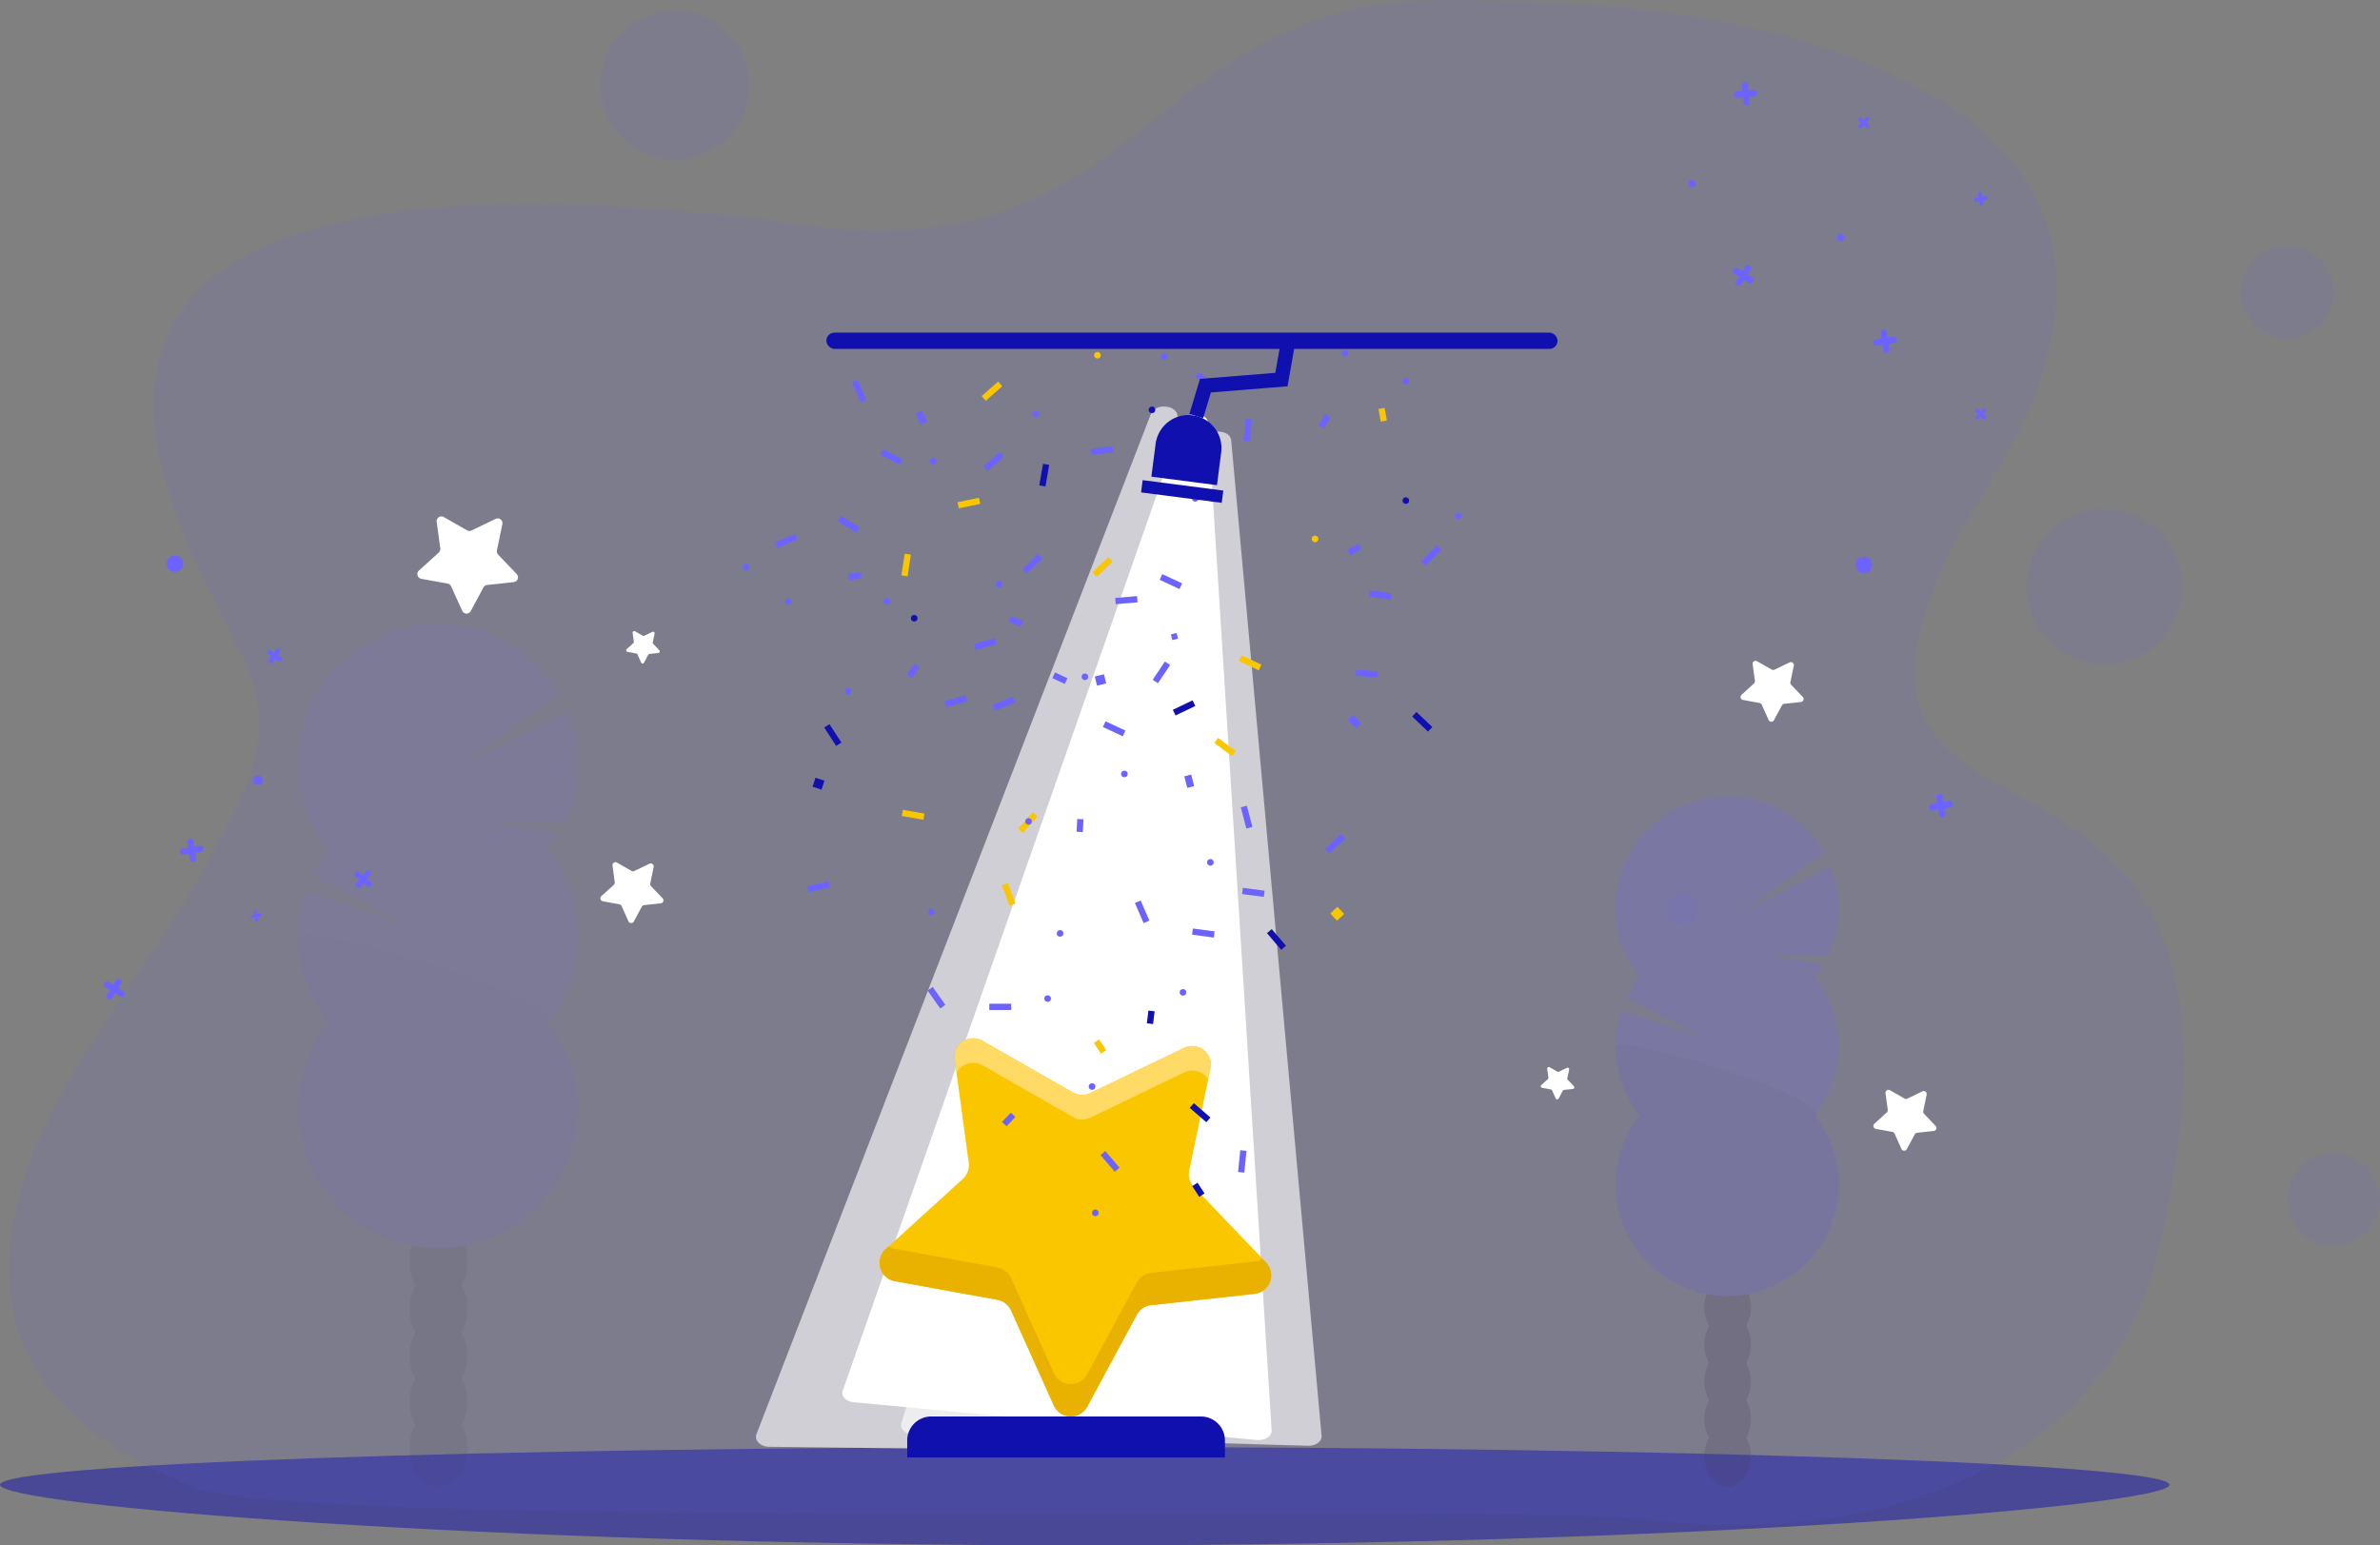 <svg xmlns="http://www.w3.org/2000/svg" width="496.163" height="322.176" viewBox="0 0 496.163 322.176"><rect x="0" y="0" width="496.163" height="322.176" fill="#808080" stroke="none"/><defs><style>.a,.k{fill:#1010af;}.a{opacity:0.5;}.b,.e{fill:#6c63ff;}.b,.f,.g{opacity:0.1;}.c{opacity:0.2;}.d{fill:#3f3d56;}.h,.i{fill:#fff;}.i{opacity:0.63;}.j{fill:#f9c600;}.l{fill:none;stroke:#1010af;stroke-miterlimit:10;stroke-width:3px;}.m{fill:#ffda64;}.n{fill:#eab200;}</style></defs><g transform="translate(-277.096 -150.394)"><path class="a" d="M503.228,500.44c124.889,0,226.132,3.521,226.132,7.867s-101.243,12.628-226.132,12.628S277.1,512.651,277.1,508.307,378.339,500.44,503.228,500.44Z" transform="translate(0 -48.365)"/><path class="b" d="M622.541,467.426c53.991,5.7,95.065-16.105,104.564-55.5,29.923-124.087-73.251-73.48-45.83-140.8,5.37-13.183,14.992-24.457,20.087-37.6s6.94-27.962,1.044-40.706c-5.854-12.639-18.542-21.617-32.067-27.642C642.867,152.9,611.249,150.8,580.494,150.4c-68.057-.925-61.591,61.031-144.44,45.608C259.4,175.96,315.529,260.773,327.01,285.638c9.677,16.913,1.625,29.635-5.555,43.108-15.393,28.907-42.538,55.081-42.133,87.046.273,21.931,16.169,35.474,38.051,44.56C340.312,469.878,594.022,463.305,622.541,467.426Z" transform="translate(-0.307 0)"/><g class="c" transform="translate(613.847 316.421)"><ellipse class="d" cx="4.862" cy="6.359" rx="4.862" ry="6.359" transform="translate(18.545 131.213)"/><path class="d" d="M690.376,469.448a7.675,7.675,0,0,1-1.011-3.885c0-3.514,2.177-6.365,4.856-6.365s4.862,2.857,4.862,6.365a7.613,7.613,0,0,1-1.017,3.885,7.941,7.941,0,0,1,0,7.775,7.942,7.942,0,0,1,0,7.776,7.61,7.61,0,0,1,1.017,3.884c0,3.514-2.176,6.365-4.862,6.365s-4.856-2.856-4.856-6.365A7.669,7.669,0,0,1,690.376,485a8,8,0,0,1,0-7.776A8,8,0,0,1,690.376,469.448Z" transform="translate(-670.808 -359.088)"/><ellipse class="d" cx="4.862" cy="6.359" rx="4.862" ry="6.359" transform="translate(18.545 92.34)"/><ellipse class="d" cx="4.862" cy="6.359" rx="4.862" ry="6.359" transform="translate(18.545 84.564)"/><path class="e" d="M709.432,380.754a22.229,22.229,0,0,0,1.811-2.662l-12.769-2.1,13.809.1a23.334,23.334,0,0,0,.446-18.448L694.2,367.265l17.088-12.57a23.281,23.281,0,1,0-38.445,26.053,23.476,23.476,0,0,0-2.656,4.245l16.568,8.61-17.636-5.924a23.287,23.287,0,0,0,3.753,21.859,23.276,23.276,0,1,0,36.565,0,23.275,23.275,0,0,0,0-28.784Z" transform="translate(-667.833 -343.038)"/><path class="f" d="M667.864,403.444a23.176,23.176,0,0,0,4.982,14.392,23.276,23.276,0,1,0,36.565,0C712.542,413.877,667.864,400.834,667.864,403.444Z" transform="translate(-667.836 -351.337)"/></g><g class="g" transform="translate(339.244 280.382)"><ellipse class="d" cx="6.079" cy="7.951" rx="6.079" ry="7.951" transform="translate(23.189 164.068)"/><path class="d" d="M377.394,459.283a9.6,9.6,0,0,1-1.264-4.857c0-4.394,2.722-7.958,6.072-7.958s6.079,3.571,6.079,7.958a9.518,9.518,0,0,1-1.272,4.857,9.93,9.93,0,0,1,0,9.723,9.929,9.929,0,0,1,0,9.722,9.521,9.521,0,0,1,1.272,4.858c0,4.394-2.722,7.958-6.079,7.958s-6.072-3.572-6.072-7.958a9.6,9.6,0,0,1,1.264-4.858,10,10,0,0,1,0-9.722A10,10,0,0,1,377.394,459.283Z" transform="translate(-352.927 -321.29)"/><ellipse class="d" cx="6.079" cy="7.951" rx="6.079" ry="7.951" transform="translate(23.189 115.461)"/><ellipse class="d" cx="6.079" cy="7.951" rx="6.079" ry="7.951" transform="translate(23.189 105.739)"/><path class="e" d="M401.221,348.381a27.81,27.81,0,0,0,2.265-3.329L387.52,342.43l17.266.128a29.174,29.174,0,0,0,.558-23.067l-23.168,12.023L403.543,315.8a29.111,29.111,0,1,0-48.07,32.576,29.362,29.362,0,0,0-3.322,5.308l20.718,10.765-22.053-7.407a29.12,29.12,0,0,0,4.694,27.332,29.1,29.1,0,1,0,45.72,0,29.1,29.1,0,0,0,0-35.991Z" transform="translate(-349.207 -301.222)"/><path class="f" d="M349.246,376.752a28.984,28.984,0,0,0,6.23,18,29.1,29.1,0,1,0,45.72,0C405.111,389.8,349.246,373.488,349.246,376.752Z" transform="translate(-349.21 -311.598)"/></g><circle class="b" cx="9.671" cy="9.671" r="9.671" transform="translate(753.917 390.801)"/><circle class="b" cx="16.208" cy="16.208" r="16.208" transform="translate(699.572 256.487)"/><circle class="b" cx="15.518" cy="15.518" r="15.518" transform="translate(402.262 152.646)"/><circle class="b" cx="9.671" cy="9.671" r="9.671" transform="translate(744.246 201.642)"/><g transform="translate(434.693 235.143)"><path class="h" d="M551.764,252.064,480.931,454.181c-.4,1.129.671,2.253,2.284,2.4l84.068,7.879c1.676.158,3.144-.808,3.067-2.018l-13.234-210C556.975,250.209,552.527,249.889,551.764,252.064Z" transform="translate(-462.845 -248.986)"/><path class="i" d="M542.3,250.256,460.066,462.978c-.459,1.2.6,2.431,2.273,2.627L553.18,466.7c1.737.2,3.3-.8,3.276-2.1l-8.6-213.816C547.8,248.376,543.19,247.938,542.3,250.256Z" transform="translate(-459.958 -248.729)"/><path class="i" d="M563.88,256.61l18.844,207.536c.105,1.16-1.189,2.138-2.768,2.093l-82.39-2.369c-1.643-.047-2.815-1.175-2.448-2.357l63.546-205.166C559.341,254.156,563.677,254.376,563.88,256.61Z" transform="translate(-464.807 -249.57)"/></g><path class="h" d="M710.708,318.839l-3.476.38a.625.625,0,0,0-.483.326l-1.656,3.079a.627.627,0,0,1-1.122-.04l-1.436-3.188a.626.626,0,0,0-.459-.358l-3.44-.624a.626.626,0,0,1-.309-1.079l2.588-2.351a.627.627,0,0,0,.2-.546l-.47-3.465a.626.626,0,0,1,.931-.627l3.035,1.735a.629.629,0,0,0,.582.021l3.15-1.518a.625.625,0,0,1,.883.691l-.712,3.423a.624.624,0,0,0,.161.559l2.416,2.527A.626.626,0,0,1,710.708,318.839Z" transform="translate(-58.172 -22.088)"/><path class="h" d="M742.843,422.607l-3.475.381a.624.624,0,0,0-.483.326l-1.657,3.078a.626.626,0,0,1-1.121-.039l-1.436-3.188a.623.623,0,0,0-.458-.359l-3.44-.624a.626.626,0,0,1-.309-1.079l2.587-2.351a.626.626,0,0,0,.2-.547l-.47-3.465a.625.625,0,0,1,.93-.627l3.036,1.735a.625.625,0,0,0,.582.02l3.15-1.517a.625.625,0,0,1,.883.691l-.712,3.423a.627.627,0,0,0,.16.559l2.417,2.527A.625.625,0,0,1,742.843,422.607Z" transform="translate(-62.612 -36.426)"/><path class="h" d="M435.272,307.626l-1.849.2a.333.333,0,0,0-.257.173l-.882,1.639a.333.333,0,0,1-.6-.022l-.764-1.7a.336.336,0,0,0-.245-.191l-1.831-.332a.333.333,0,0,1-.165-.574l1.377-1.251a.333.333,0,0,0,.106-.291l-.25-1.843a.334.334,0,0,1,.5-.334l1.615.924a.332.332,0,0,0,.31.01l1.676-.807a.333.333,0,0,1,.471.367l-.379,1.822a.333.333,0,0,0,.085.3l1.286,1.344A.333.333,0,0,1,435.272,307.626Z" transform="translate(-20.929 -21.093)"/><path class="h" d="M656.5,413.086l-1.849.2a.33.33,0,0,0-.257.173l-.882,1.638a.334.334,0,0,1-.6-.021l-.764-1.7a.331.331,0,0,0-.244-.19l-1.831-.333a.333.333,0,0,1-.165-.574l1.377-1.251a.333.333,0,0,0,.106-.291l-.25-1.843a.333.333,0,0,1,.5-.334l1.615.923a.335.335,0,0,0,.31.011l1.676-.807a.333.333,0,0,1,.471.367l-.379,1.822a.333.333,0,0,0,.085.3l1.286,1.344A.333.333,0,0,1,656.5,413.086Z" transform="translate(-51.495 -35.665)"/><path class="h" d="M398.148,289.01l-5.548.608a1,1,0,0,0-.77.52l-2.644,4.914a1,1,0,0,1-1.79-.063L385.1,289.9a1,1,0,0,0-.733-.572l-5.491-1a1,1,0,0,1-.493-1.721l4.131-3.752a1,1,0,0,0,.318-.873l-.75-5.53a1,1,0,0,1,1.485-1l4.845,2.769a1,1,0,0,0,.929.032l5.028-2.421a1,1,0,0,1,1.411,1.1l-1.137,5.464a1,1,0,0,0,.256.894l3.857,4.033A1,1,0,0,1,398.148,289.01Z" transform="translate(-13.95 -17.261)"/><rect class="e" width="4.57" height="1.306" transform="matrix(0.726, -0.688, 0.688, 0.726, 490.223, 269.019)"/><rect class="e" width="4.57" height="1.306" transform="matrix(0.997, -0.082, 0.082, 0.997, 509.582, 275.05)"/><rect class="e" width="4.57" height="1.306" transform="translate(519.402 270.092) rotate(24.97)"/><rect class="e" width="1.224" height="1.224" transform="matrix(0.971, -0.239, 0.239, 0.971, 521.198, 282.65)"/><rect class="e" width="4.57" height="1.306" transform="translate(517.405 292.114) rotate(-56.225)"/><rect class="j" width="4.57" height="1.306" transform="translate(535.92 287.025) rotate(24.97)"/><rect class="e" width="4.57" height="1.306" transform="matrix(0.971, -0.239, 0.239, 0.971, 445.357, 335.182)"/><rect class="e" width="4.57" height="1.306" transform="translate(483.99 297.376) rotate(-22.214)"/><rect class="e" width="2.861" height="1.306" transform="translate(497.04 290.593) rotate(24.97)"/><rect class="e" width="1.963" height="1.963" transform="matrix(0.971, -0.239, 0.239, 0.971, 505.33, 291.435)"/><rect class="e" width="4.57" height="1.306" transform="translate(507.569 300.777) rotate(24.97)"/><rect class="k" width="4.57" height="1.306" transform="matrix(0.902, -0.432, 0.432, 0.902, 521.597, 298.376)"/><rect class="j" width="4.57" height="1.306" transform="translate(531.024 304.238) rotate(36.586)"/><rect class="e" width="2.501" height="1.48" transform="translate(525.42 311.872) rotate(75.385)"/><rect class="e" width="4.57" height="1.306" transform="translate(537.034 318.372) rotate(75.385)"/><rect class="e" width="4.57" height="1.306" transform="translate(559.822 289.989) rotate(4.739)"/><rect class="e" width="2.501" height="1.48" transform="translate(559.09 299.432) rotate(43.538)"/><rect class="k" width="4.57" height="1.306" transform="translate(572.385 298.825) rotate(43.538)"/><rect class="e" width="4.57" height="1.306" transform="matrix(-0.733, 0.68, -0.68, -0.733, 557.548, 325.211)"/><rect class="j" width="2.048" height="2.048" transform="matrix(-0.733, 0.68, -0.68, -0.733, 557.317, 340.951)"/><rect class="e" width="4.57" height="1.306" transform="translate(540.563 337.387) rotate(-172.46)"/><rect class="e" width="2.674" height="1.306" transform="matrix(-0.055, 0.998, -0.998, -0.055, 502.981, 321.204)"/><rect class="j" width="4.57" height="1.306" transform="translate(493.393 320.618) rotate(131.947)"/><rect class="j" width="4.57" height="1.306" transform="translate(487.181 334.489) rotate(69.215)"/><circle class="e" cx="0.685" cy="0.685" r="0.685" transform="translate(490.829 320.967)"/><circle class="e" cx="0.685" cy="0.685" r="0.685" transform="translate(510.816 311.07)"/><rect class="e" width="4.57" height="1.306" transform="matrix(0.576, 0.817, -0.817, 0.576, 471.543, 356.158)"/><circle class="e" cx="0.685" cy="0.685" r="0.685" transform="translate(470.566 339.812)"/><rect class="j" width="4.57" height="1.306" transform="matrix(-0.985, -0.17, 0.17, -0.985, 469.6, 321.299)"/><rect class="k" width="1.963" height="1.963" transform="translate(448.358 315.019) rotate(-161.804)"/><rect class="k" width="4.57" height="1.306" transform="matrix(-0.545, -0.839, 0.839, -0.545, 451.413, 305.912)"/><rect class="j" width="4.57" height="1.306" transform="translate(466.994 266.027) rotate(98.655)"/><rect class="e" width="2.674" height="1.306" transform="matrix(0.576, -0.817, 0.817, 0.576, 466.135, 291.027)"/><rect class="e" width="4.57" height="1.306" transform="translate(473.954 296.608) rotate(-16.027)"/><rect class="e" width="4.57" height="1.306" transform="translate(480.117 284.67) rotate(-16.027)"/><circle class="k" cx="0.685" cy="0.685" r="0.685" transform="translate(466.999 278.603)"/><circle class="e" cx="0.685" cy="0.685" r="0.685" transform="translate(453.216 293.834)"/><circle class="e" cx="0.685" cy="0.685" r="0.685" transform="translate(502.583 290.811)"/><circle class="j" cx="0.685" cy="0.685" r="0.685" transform="translate(505.197 223.775)"/><rect class="e" width="4.57" height="1.306" transform="translate(504.463 243.963) rotate(-7.103)"/><circle class="e" cx="0.685" cy="0.685" r="0.685" transform="translate(492.33 236.032)"/><circle class="e" cx="0.685" cy="0.685" r="0.685" transform="translate(519.132 224.059)"/><rect class="k" width="2.674" height="1.306" transform="translate(528.232 247.463) rotate(-123.021)"/><rect class="e" width="4.57" height="1.306" transform="matrix(0.101, -0.995, 0.995, 0.101, 536.318, 242.278)"/><rect class="e" width="4.57" height="1.306" transform="matrix(0.755, 0.655, -0.655, 0.755, 527.105, 227.923)"/><circle class="k" cx="0.685" cy="0.685" r="0.685" transform="translate(516.567 235.158)"/><circle class="e" cx="0.685" cy="0.685" r="0.685" transform="translate(525.589 253.612)"/><rect class="k" width="4.57" height="1.306" transform="translate(495.825 247.309) rotate(99.861)"/><rect class="e" width="4.57" height="1.306" transform="matrix(-0.751, 0.661, -0.661, -0.751, 486.371, 245.607)"/><rect class="j" width="4.57" height="1.306" transform="matrix(-0.751, 0.661, -0.661, -0.751, 486.042, 230.926)"/><rect class="j" width="4.57" height="1.306" transform="translate(481.452 255.446) rotate(168.32)"/><rect class="e" width="1.224" height="1.224" transform="translate(472.514 246.443) rotate(129.521)"/><rect class="j" width="4.57" height="1.306" transform="matrix(-0.722, 0.692, -0.692, -0.722, 509.035, 267.492)"/><rect class="e" width="2.674" height="1.306" transform="translate(487.875 278.872) rotate(20.329)"/><circle class="e" cx="0.685" cy="0.685" r="0.685" transform="translate(484.681 271.536)"/><circle class="e" cx="0.685" cy="0.685" r="0.685" transform="translate(580.431 257.243)"/><rect class="e" width="2.674" height="1.306" transform="translate(557.968 265.082) rotate(-29.873)"/><rect class="e" width="4.57" height="1.306" transform="matrix(0.988, 0.155, -0.155, 0.988, 562.702, 273.441)"/><rect class="e" width="4.57" height="1.306" transform="translate(577.542 265.031) rotate(134.099)"/><circle class="k" cx="0.685" cy="0.685" r="0.685" transform="translate(569.489 254.073)"/><circle class="j" cx="0.685" cy="0.685" r="0.685" transform="translate(550.567 262.067)"/><rect class="j" width="2.674" height="1.306" transform="translate(565.751 235.431) rotate(79.813)"/><circle class="e" cx="0.685" cy="0.685" r="0.685" transform="translate(569.522 229.208)"/><rect class="e" width="2.674" height="1.306" transform="matrix(0.511, -0.859, 0.859, 0.511, 551.976, 239.039)"/><circle class="e" cx="0.685" cy="0.685" r="0.685" transform="translate(556.866 223.371)"/><rect class="e" width="4.57" height="1.306" transform="translate(464.679 247.319) rotate(-152.43)"/><rect class="e" width="2.501" height="1.48" transform="translate(469.017 238.9) rotate(-113.631)"/><rect class="e" width="4.57" height="1.306" transform="translate(456.528 234.301) rotate(-113.631)"/><circle class="e" cx="0.685" cy="0.685" r="0.685" transform="translate(431.928 267.92)"/><rect class="e" width="2.674" height="1.306" transform="translate(456.722 270.994) rotate(172.959)"/><rect class="e" width="4.57" height="1.306" transform="translate(455.603 261.453) rotate(-148.242)"/><rect class="e" width="4.57" height="1.306" transform="matrix(0.92, -0.392, 0.392, 0.92, 438.663, 263.446)"/><circle class="e" cx="0.685" cy="0.685" r="0.685" transform="translate(440.782 275.088)"/><circle class="e" cx="0.685" cy="0.685" r="0.685" transform="translate(461.323 275.062)"/><circle class="e" cx="0.685" cy="0.685" r="0.685" transform="translate(450.036 221.586)"/><circle class="e" cx="0.685" cy="0.685" r="0.685" transform="translate(528.745 329.498)"/><path class="k" d="M6.893,0h0a6.893,6.893,0,0,1,6.893,6.893v6.893a0,0,0,0,1,0,0H0a0,0,0,0,1,0,0V6.893A6.893,6.893,0,0,1,6.893,0Z" transform="translate(518.891 236.102) rotate(7.361)"/><rect class="k" width="16.953" height="2.577" transform="translate(515.307 250.499) rotate(7.361)"/><path class="l" d="M566.463,248.613l1.92-6.343L584.219,241l1.342-7.593" transform="translate(-39.981 -11.47)"/><path class="k" d="M5,0H61.24a5,5,0,0,1,5,5V8.549a0,0,0,0,1,0,0H0a0,0,0,0,1,0,0V5A5,5,0,0,1,5,0Z" transform="translate(466.222 445.711)"/><circle class="b" cx="3.32" cy="3.32" r="3.32" transform="translate(624.502 336.492)"/><circle class="e" cx="1.005" cy="1.005" r="1.005" transform="translate(329.903 312.047)"/><g transform="translate(667.647 219.061)"><path class="e" d="M734.4,231.582l-1.147.185-.185-1.148a.657.657,0,0,0-1.3.209l.185,1.147-1.149.185a.657.657,0,0,0,.206,1.3h0l1.149-.185.185,1.15a.656.656,0,0,0,1.3-.209l-.185-1.15,1.148-.184a.657.657,0,0,0-.21-1.3Z" transform="translate(-730.258 -230.069)"/></g><g transform="translate(314.613 325.181)"><path class="e" d="M324.774,354.715l-1.147.184-.185-1.147a.656.656,0,0,0-1.3.209l.184,1.148-1.149.184a.657.657,0,0,0,.206,1.3h0l1.15-.185.184,1.15a.657.657,0,0,0,1.3-.209l-.185-1.15,1.147-.185a.656.656,0,0,0-.209-1.3Z" transform="translate(-320.627 -353.202)"/></g><g transform="translate(332.767 285.526)"><path class="e" d="M344.675,309.122l-.714-.471.471-.713a.483.483,0,0,0-.8-.533l-.471.713-.714-.471a.482.482,0,0,0-.534.8h0l.714.472-.472.714a.483.483,0,0,0,.806.533l.472-.714.713.471a.483.483,0,0,0,.533-.8Z" transform="translate(-341.692 -307.189)"/></g><g transform="translate(679.255 315.928)"><path class="e" d="M747.873,343.979l-1.147.185-.184-1.148a.657.657,0,0,0-1.3.209l.185,1.147-1.149.185a.656.656,0,1,0,.206,1.3h0l1.149-.185.185,1.15a.656.656,0,0,0,1.3-.209l-.185-1.15,1.148-.184a.657.657,0,0,0-.209-1.3Z" transform="translate(-743.727 -342.466)"/></g><g transform="translate(329.307 340.125)"><path class="e" d="M339.646,371.262l-.545.088-.088-.546a.312.312,0,0,0-.616.1l.088.546-.546.088a.312.312,0,1,0,.1.615h0l.546-.088.088.546a.312.312,0,0,0,.616-.1l-.088-.546.545-.088a.312.312,0,0,0-.1-.615Z" transform="translate(-337.677 -370.542)"/></g><g transform="translate(351.025 331.873)"><path class="e" d="M366.28,363.312l-.791-.628.629-.791a.571.571,0,0,0-.895-.71l-.628.791-.792-.629a.571.571,0,1,0-.712.892l0,0,.792.629-.63.793a.571.571,0,0,0,.894.71l.63-.793.791.629a.571.571,0,0,0,.71-.895Z" transform="translate(-362.877 -360.967)"/></g><g transform="translate(688.592 190.409)"><path class="e" d="M757.019,197.722l-.68.109-.109-.681a.389.389,0,0,0-.769.124l.109.68-.681.11a.389.389,0,1,0,.122.769h0l.681-.109.109.682a.389.389,0,0,0,.769-.124l-.109-.682.68-.109a.389.389,0,0,0-.124-.768Z" transform="translate(-754.561 -196.824)"/></g><circle class="e" cx="1.733" cy="1.733" r="1.733" transform="translate(663.921 266.455)"/><circle class="e" cx="1.733" cy="1.733" r="1.733" transform="translate(311.826 266.187)"/><circle class="e" cx="0.779" cy="0.779" r="0.779" transform="translate(660.011 199.093)"/><g transform="translate(638.316 205.64)"><path class="e" d="M698.836,214.8l-.622.982-.982-.622a.656.656,0,0,0-.7,1.109l.982.622-.623.982a.657.657,0,0,0,1.108.7v0l.623-.983.983.623a.657.657,0,0,0,.7-1.109l-.984-.623.622-.982a.656.656,0,0,0-1.109-.7Z" transform="translate(-696.226 -214.497)"/></g><g transform="translate(298.701 354.407)"><path class="e" d="M304.775,387.417l-.622.982-.982-.621a.657.657,0,0,0-.7,1.109l.982.621-.622.983a.656.656,0,1,0,1.107.705l0,0,.622-.982.984.623a.656.656,0,0,0,.7-1.109l-.983-.623.622-.982a.657.657,0,0,0-1.109-.7Z" transform="translate(-302.164 -387.113)"/></g><g transform="translate(664.48 174.785)"><path class="e" d="M727.3,180.923l.472-.5.5.472a.389.389,0,0,0,.534-.567l-.5-.472.473-.5a.389.389,0,1,0-.566-.534h0l-.473.5-.5-.473a.389.389,0,0,0-.533.567l.5.473-.471.5a.389.389,0,1,0,.566.533Z" transform="translate(-726.585 -178.695)"/></g><g transform="translate(688.872 235.542)"><path class="e" d="M755.606,251.42l.472-.5.5.472a.389.389,0,0,0,.533-.567l-.5-.472.472-.5a.389.389,0,1,0-.566-.534h0l-.472.5-.5-.473a.389.389,0,0,0-.534.567l.5.473-.472.5a.389.389,0,0,0,.567.533Z" transform="translate(-754.886 -249.192)"/></g><circle class="e" cx="0.779" cy="0.779" r="0.779" transform="translate(629.049 187.867)"/><g transform="translate(638.572 167.495)"><path class="e" d="M699.812,174.459l-.106-1.157,1.157-.106a.657.657,0,0,0-.12-1.308l-1.157.107-.107-1.159a.656.656,0,1,0-1.307.117v0l.106,1.159-1.159.106a.656.656,0,0,0,.12,1.307l1.159-.106.106,1.157a.657.657,0,0,0,1.308-.12Z" transform="translate(-696.523 -170.237)"/></g><path class="h" d="M434.913,367.54l-3.475.381a.623.623,0,0,0-.483.326l-1.657,3.078a.626.626,0,0,1-1.121-.039l-1.436-3.188a.623.623,0,0,0-.458-.359l-3.44-.625a.625.625,0,0,1-.309-1.078l2.587-2.351a.625.625,0,0,0,.2-.547l-.47-3.465a.625.625,0,0,1,.93-.627l3.036,1.735a.626.626,0,0,0,.582.02l3.15-1.517a.625.625,0,0,1,.883.691l-.712,3.423a.627.627,0,0,0,.16.559l2.417,2.527A.625.625,0,0,1,434.913,367.54Z" transform="translate(-20.066 -28.817)"/><rect class="k" width="152.436" height="3.394" rx="1.697" transform="translate(449.367 219.742)"/><g transform="translate(460.454 366.86)"><path class="j" d="M568.043,454.852l-21.593,2.366a3.885,3.885,0,0,0-3,2.022l-10.293,19.129a3.887,3.887,0,0,1-6.966-.246l-8.923-19.8a3.887,3.887,0,0,0-2.85-2.228l-21.373-3.878a3.887,3.887,0,0,1-1.92-6.7L507.2,430.905a3.885,3.885,0,0,0,1.238-3.4l-2.917-21.525a3.887,3.887,0,0,1,5.78-3.9l18.86,10.779a3.889,3.889,0,0,0,3.615.127l19.571-9.426a3.887,3.887,0,0,1,5.492,4.294l-4.423,21.268a3.887,3.887,0,0,0,1,3.477l15.012,15.7A3.887,3.887,0,0,1,568.043,454.852Z" transform="translate(-489.849 -401.563)"/><path class="m" d="M555.883,408.678l-19.572,9.428a3.9,3.9,0,0,1-3.62-.129L513.834,407.2a3.878,3.878,0,0,0-5.4,1.612l-.388-2.835a3.889,3.889,0,0,1,5.783-3.9l18.857,10.782a3.9,3.9,0,0,0,3.62.121l19.572-9.42a3.885,3.885,0,0,1,5.49,4.292l-.483,2.3A3.876,3.876,0,0,0,555.883,408.678Z" transform="translate(-492.359 -401.563)"/><path class="n" d="M568.034,461.792l-21.585,2.38a3.8,3.8,0,0,0-2.984,2.031l-10.317,19.109a3.873,3.873,0,0,1-6.952-.222l-8.92-19.808a3.974,3.974,0,0,0-2.856-2.254l-21.363-3.872a3.888,3.888,0,0,1-1.937-6.7l.6-.539a3.551,3.551,0,0,0,1.335.508l21.363,3.873a3.859,3.859,0,0,1,2.856,2.222l8.92,19.808a3.874,3.874,0,0,0,6.952.254l10.317-19.141a3.844,3.844,0,0,1,2.984-2l21.585-2.38a3.519,3.519,0,0,0,1.65-.571l.73.762A3.87,3.87,0,0,1,568.034,461.792Z" transform="translate(-489.849 -408.521)"/></g><rect class="k" width="4.57" height="1.306" transform="translate(544.197 348.417) rotate(-130.602)"/><rect class="e" width="4.57" height="1.306" transform="translate(515.511 342.853) rotate(-113.371)"/><rect class="e" width="4.57" height="1.306" transform="translate(530.141 345.865) rotate(-172.46)"/><rect class="j" width="2.674" height="1.306" transform="matrix(-0.556, -0.831, 0.831, -0.556, 506.628, 370.061)"/><circle class="e" cx="0.685" cy="0.685" r="0.685" transform="translate(494.812 357.901)"/><circle class="e" cx="0.685" cy="0.685" r="0.685" transform="translate(504.075 376.235)"/><rect class="e" width="2.674" height="1.306" transform="matrix(0.686, -0.728, 0.728, 0.686, 485.99, 384.313)"/><rect class="e" width="4.57" height="1.306" transform="translate(487.909 360.962) rotate(180)"/><circle class="e" cx="0.685" cy="0.685" r="0.685" transform="translate(497.41 344.31)"/><rect class="e" width="4.57" height="1.306" transform="translate(507.522 390.37) rotate(49.398)"/><circle class="e" cx="0.685" cy="0.685" r="0.685" transform="translate(504.761 402.57)"/><rect class="k" width="2.674" height="1.306" transform="translate(517.809 361.242) rotate(97.176)"/><circle class="j" cx="0.685" cy="0.685" r="0.685" transform="translate(518.01 376.519)"/><circle class="e" cx="0.685" cy="0.685" r="0.685" transform="translate(523.03 356.6)"/><rect class="k" width="2.674" height="1.306" transform="translate(527.11 399.923) rotate(-123.021)"/><rect class="e" width="4.57" height="1.306" transform="matrix(0.101, -0.995, 0.995, 0.101, 535.196, 394.737)"/><rect class="k" width="4.57" height="1.306" transform="matrix(0.755, 0.655, -0.655, 0.755, 525.983, 380.382)"/><circle class="j" cx="0.685" cy="0.685" r="0.685" transform="translate(524.467 406.072)"/></g></svg>
